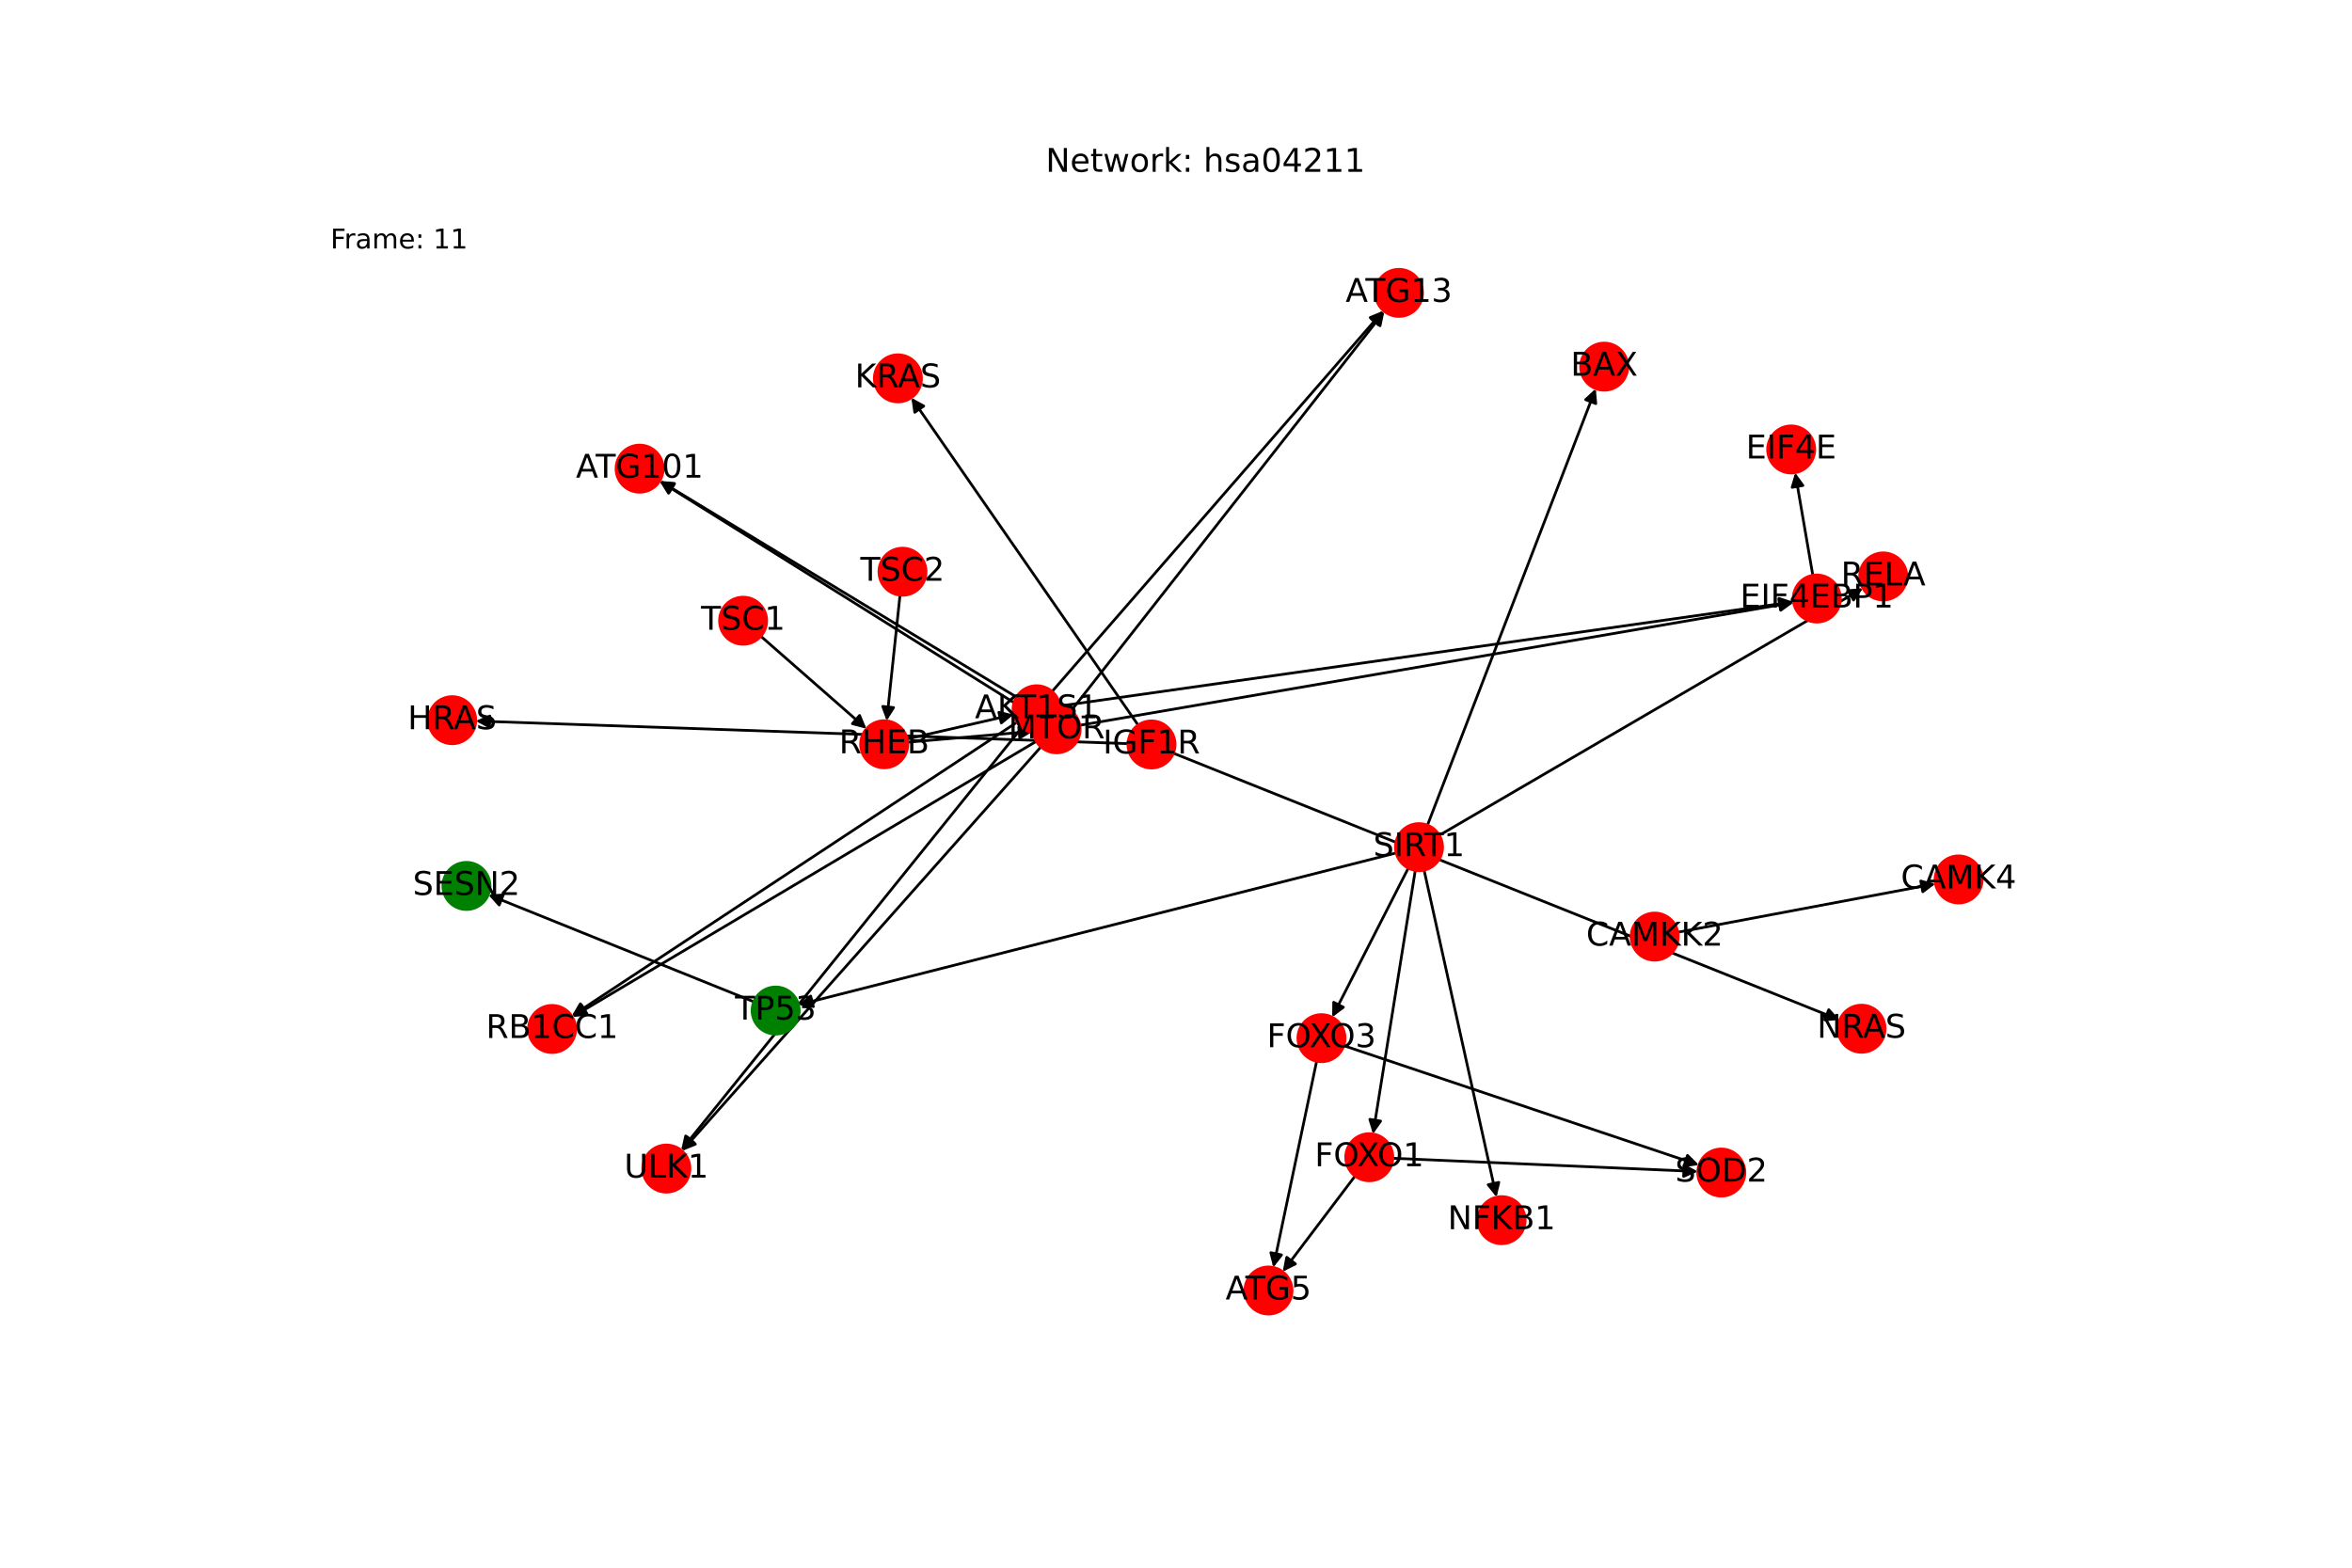 <?xml version="1.0" encoding="utf-8" standalone="no"?>
<!DOCTYPE svg PUBLIC "-//W3C//DTD SVG 1.1//EN"
  "http://www.w3.org/Graphics/SVG/1.1/DTD/svg11.dtd">
<!-- Created with matplotlib (https://matplotlib.org/) -->
<svg height="576pt" version="1.1" viewBox="0 0 864 576" width="864pt" xmlns="http://www.w3.org/2000/svg" xmlns:xlink="http://www.w3.org/1999/xlink">
 <defs>
  <style type="text/css">*{stroke-linecap:butt;stroke-linejoin:round;}</style>
 </defs>
 <g id="figure_1">
  <g id="patch_1">
   <path d="M 0 576 
L 864 576 
L 864 0 
L 0 0 
z
" style="fill:#ffffff;"/>
  </g>
  <g id="axes_1">
   <g id="patch_2">
    <path clip-path="url(#p0c07c2dcf2)" d="M 414.354 273.228 
Q 294.558 269.069 175.879 264.95 
" style="fill:none;stroke:#000000;stroke-linecap:round;"/>
    <path clip-path="url(#p0c07c2dcf2)" d="M 179.807 267.087 
L 175.879 264.95 
L 179.946 263.09 
L 179.807 267.087 
z
" style="stroke:#000000;stroke-linecap:round;"/>
   </g>
   <g id="patch_3">
    <path clip-path="url(#p0c07c2dcf2)" d="M 418.072 266.406 
Q 376.423 206.27 335.411 147.053 
" style="fill:none;stroke:#000000;stroke-linecap:round;"/>
    <path clip-path="url(#p0c07c2dcf2)" d="M 336.044 151.48 
L 335.411 147.053 
L 339.332 149.203 
L 336.044 151.48 
z
" style="stroke:#000000;stroke-linecap:round;"/>
   </g>
   <g id="patch_4">
    <path clip-path="url(#p0c07c2dcf2)" d="M 431.048 276.749 
Q 553.418 325.75 674.749 374.336 
" style="fill:none;stroke:#000000;stroke-linecap:round;"/>
    <path clip-path="url(#p0c07c2dcf2)" d="M 671.779 370.992 
L 674.749 374.336 
L 670.292 374.705 
L 671.779 370.992 
z
" style="stroke:#000000;stroke-linecap:round;"/>
   </g>
   <g id="patch_5">
    <path clip-path="url(#p0c07c2dcf2)" d="M 330.618 218.675 
Q 328.169 241.762 325.839 263.737 
" style="fill:none;stroke:#000000;stroke-linecap:round;"/>
    <path clip-path="url(#p0c07c2dcf2)" d="M 328.249 259.97 
L 325.839 263.737 
L 324.272 259.548 
L 328.249 259.97 
z
" style="stroke:#000000;stroke-linecap:round;"/>
   </g>
   <g id="patch_6">
    <path clip-path="url(#p0c07c2dcf2)" d="M 279.493 233.772 
Q 298.894 250.763 317.453 267.017 
" style="fill:none;stroke:#000000;stroke-linecap:round;"/>
    <path clip-path="url(#p0c07c2dcf2)" d="M 315.762 262.877 
L 317.453 267.017 
L 313.126 265.886 
L 315.762 262.877 
z
" style="stroke:#000000;stroke-linecap:round;"/>
   </g>
   <g id="patch_7">
    <path clip-path="url(#p0c07c2dcf2)" d="M 333.439 272.708 
Q 356.472 270.705 378.391 268.799 
" style="fill:none;stroke:#000000;stroke-linecap:round;"/>
    <path clip-path="url(#p0c07c2dcf2)" d="M 374.233 267.153 
L 378.391 268.799 
L 374.58 271.138 
L 374.233 267.153 
z
" style="stroke:#000000;stroke-linecap:round;"/>
   </g>
   <g id="patch_8">
    <path clip-path="url(#p0c07c2dcf2)" d="M 333.246 271.52 
Q 352.806 267.028 371.275 262.785 
" style="fill:none;stroke:#000000;stroke-linecap:round;"/>
    <path clip-path="url(#p0c07c2dcf2)" d="M 366.929 261.731 
L 371.275 262.785 
L 367.825 265.63 
L 366.929 261.731 
z
" style="stroke:#000000;stroke-linecap:round;"/>
   </g>
   <g id="patch_9">
    <path clip-path="url(#p0c07c2dcf2)" d="M 665.93 211.377 
Q 662.69 192.525 659.639 174.776 
" style="fill:none;stroke:#000000;stroke-linecap:round;"/>
    <path clip-path="url(#p0c07c2dcf2)" d="M 658.346 179.057 
L 659.639 174.776 
L 662.288 178.379 
L 658.346 179.057 
z
" style="stroke:#000000;stroke-linecap:round;"/>
   </g>
   <g id="patch_10">
    <path clip-path="url(#p0c07c2dcf2)" d="M 276.905 368.063 
Q 228.142 348.405 180.417 329.164 
" style="fill:none;stroke:#000000;stroke-linecap:round;"/>
    <path clip-path="url(#p0c07c2dcf2)" d="M 183.379 332.515 
L 180.417 329.164 
L 184.874 328.805 
L 183.379 332.515 
z
" style="stroke:#000000;stroke-linecap:round;"/>
   </g>
   <g id="patch_11">
    <path clip-path="url(#p0c07c2dcf2)" d="M 524.379 303.179 
Q 555.281 222.986 585.782 143.836 
" style="fill:none;stroke:#000000;stroke-linecap:round;"/>
    <path clip-path="url(#p0c07c2dcf2)" d="M 582.477 146.85 
L 585.782 143.836 
L 586.21 148.288 
L 582.477 146.85 
z
" style="stroke:#000000;stroke-linecap:round;"/>
   </g>
   <g id="patch_12">
    <path clip-path="url(#p0c07c2dcf2)" d="M 512.874 313.39 
Q 403.102 341.279 294.412 368.894 
" style="fill:none;stroke:#000000;stroke-linecap:round;"/>
    <path clip-path="url(#p0c07c2dcf2)" d="M 298.782 369.847 
L 294.412 368.894 
L 297.797 365.97 
L 298.782 369.847 
z
" style="stroke:#000000;stroke-linecap:round;"/>
   </g>
   <g id="patch_13">
    <path clip-path="url(#p0c07c2dcf2)" d="M 519.895 319.808 
Q 512.135 368.224 504.552 415.535 
" style="fill:none;stroke:#000000;stroke-linecap:round;"/>
    <path clip-path="url(#p0c07c2dcf2)" d="M 507.16 411.902 
L 504.552 415.535 
L 503.21 411.269 
L 507.16 411.902 
z
" style="stroke:#000000;stroke-linecap:round;"/>
   </g>
   <g id="patch_14">
    <path clip-path="url(#p0c07c2dcf2)" d="M 517.328 318.973 
Q 503.354 346.352 489.887 372.735 
" style="fill:none;stroke:#000000;stroke-linecap:round;"/>
    <path clip-path="url(#p0c07c2dcf2)" d="M 493.487 370.081 
L 489.887 372.735 
L 489.924 368.263 
L 493.487 370.081 
z
" style="stroke:#000000;stroke-linecap:round;"/>
   </g>
   <g id="patch_15">
    <path clip-path="url(#p0c07c2dcf2)" d="M 523.138 319.711 
Q 536.439 379.783 549.499 438.764 
" style="fill:none;stroke:#000000;stroke-linecap:round;"/>
    <path clip-path="url(#p0c07c2dcf2)" d="M 550.587 434.426 
L 549.499 438.764 
L 546.682 435.291 
L 550.587 434.426 
z
" style="stroke:#000000;stroke-linecap:round;"/>
   </g>
   <g id="patch_16">
    <path clip-path="url(#p0c07c2dcf2)" d="M 528.747 306.894 
Q 606.533 261.525 683.353 216.719 
" style="fill:none;stroke:#000000;stroke-linecap:round;"/>
    <path clip-path="url(#p0c07c2dcf2)" d="M 678.89 217.007 
L 683.353 216.719 
L 680.905 220.462 
L 678.89 217.007 
z
" style="stroke:#000000;stroke-linecap:round;"/>
   </g>
   <g id="patch_17">
    <path clip-path="url(#p0c07c2dcf2)" d="M 616.347 342.526 
Q 663.666 333.624 709.887 324.929 
" style="fill:none;stroke:#000000;stroke-linecap:round;"/>
    <path clip-path="url(#p0c07c2dcf2)" d="M 705.586 323.703 
L 709.887 324.929 
L 706.326 327.634 
L 705.586 323.703 
z
" style="stroke:#000000;stroke-linecap:round;"/>
   </g>
   <g id="patch_18">
    <path clip-path="url(#p0c07c2dcf2)" d="M 511.659 425.567 
Q 567.663 428.005 622.55 430.394 
" style="fill:none;stroke:#000000;stroke-linecap:round;"/>
    <path clip-path="url(#p0c07c2dcf2)" d="M 618.641 428.222 
L 622.55 430.394 
L 618.467 432.218 
L 618.641 428.222 
z
" style="stroke:#000000;stroke-linecap:round;"/>
   </g>
   <g id="patch_19">
    <path clip-path="url(#p0c07c2dcf2)" d="M 497.78 432.097 
Q 484.487 449.671 471.868 466.354 
" style="fill:none;stroke:#000000;stroke-linecap:round;"/>
    <path clip-path="url(#p0c07c2dcf2)" d="M 475.876 464.37 
L 471.868 466.354 
L 472.686 461.957 
L 475.876 464.37 
z
" style="stroke:#000000;stroke-linecap:round;"/>
   </g>
   <g id="patch_20">
    <path clip-path="url(#p0c07c2dcf2)" d="M 493.649 384.203 
Q 558.88 406.132 623.051 427.705 
" style="fill:none;stroke:#000000;stroke-linecap:round;"/>
    <path clip-path="url(#p0c07c2dcf2)" d="M 619.897 424.534 
L 623.051 427.705 
L 618.623 428.326 
L 619.897 424.534 
z
" style="stroke:#000000;stroke-linecap:round;"/>
   </g>
   <g id="patch_21">
    <path clip-path="url(#p0c07c2dcf2)" d="M 483.662 389.918 
Q 475.705 427.797 467.978 464.583 
" style="fill:none;stroke:#000000;stroke-linecap:round;"/>
    <path clip-path="url(#p0c07c2dcf2)" d="M 470.758 461.08 
L 467.978 464.583 
L 466.843 460.257 
L 470.758 461.08 
z
" style="stroke:#000000;stroke-linecap:round;"/>
   </g>
   <g id="patch_22">
    <path clip-path="url(#p0c07c2dcf2)" d="M 382.385 274.427 
Q 316.462 348.656 251.282 422.049 
" style="fill:none;stroke:#000000;stroke-linecap:round;"/>
    <path clip-path="url(#p0c07c2dcf2)" d="M 255.434 420.386 
L 251.282 422.049 
L 252.443 417.73 
L 255.434 420.386 
z
" style="stroke:#000000;stroke-linecap:round;"/>
   </g>
   <g id="patch_23">
    <path clip-path="url(#p0c07c2dcf2)" d="M 380.689 272.376 
Q 295.471 323.01 211.214 373.072 
" style="fill:none;stroke:#000000;stroke-linecap:round;"/>
    <path clip-path="url(#p0c07c2dcf2)" d="M 215.674 372.748 
L 211.214 373.072 
L 213.631 369.309 
L 215.674 372.748 
z
" style="stroke:#000000;stroke-linecap:round;"/>
   </g>
   <g id="patch_24">
    <path clip-path="url(#p0c07c2dcf2)" d="M 393.479 261.138 
Q 451.013 187.78 507.856 115.302 
" style="fill:none;stroke:#000000;stroke-linecap:round;"/>
    <path clip-path="url(#p0c07c2dcf2)" d="M 503.814 117.215 
L 507.856 115.302 
L 506.962 119.684 
L 503.814 117.215 
z
" style="stroke:#000000;stroke-linecap:round;"/>
   </g>
   <g id="patch_25">
    <path clip-path="url(#p0c07c2dcf2)" d="M 380.794 263.363 
Q 311.549 220.075 243.253 177.379 
" style="fill:none;stroke:#000000;stroke-linecap:round;"/>
    <path clip-path="url(#p0c07c2dcf2)" d="M 245.584 181.196 
L 243.253 177.379 
L 247.705 177.804 
L 245.584 181.196 
z
" style="stroke:#000000;stroke-linecap:round;"/>
   </g>
   <g id="patch_26">
    <path clip-path="url(#p0c07c2dcf2)" d="M 396.67 266.484 
Q 527.764 243.932 657.757 221.57 
" style="fill:none;stroke:#000000;stroke-linecap:round;"/>
    <path clip-path="url(#p0c07c2dcf2)" d="M 653.475 220.277 
L 657.757 221.57 
L 654.154 224.22 
L 653.475 220.277 
z
" style="stroke:#000000;stroke-linecap:round;"/>
   </g>
   <g id="patch_27">
    <path clip-path="url(#p0c07c2dcf2)" d="M 375.368 267.341 
Q 312.795 344.98 250.924 421.748 
" style="fill:none;stroke:#000000;stroke-linecap:round;"/>
    <path clip-path="url(#p0c07c2dcf2)" d="M 254.991 419.888 
L 250.924 421.748 
L 251.877 417.378 
L 254.991 419.888 
z
" style="stroke:#000000;stroke-linecap:round;"/>
   </g>
   <g id="patch_28">
    <path clip-path="url(#p0c07c2dcf2)" d="M 373.576 265.366 
Q 291.804 319.332 210.966 372.682 
" style="fill:none;stroke:#000000;stroke-linecap:round;"/>
    <path clip-path="url(#p0c07c2dcf2)" d="M 215.406 372.148 
L 210.966 372.682 
L 213.203 368.81 
L 215.406 372.148 
z
" style="stroke:#000000;stroke-linecap:round;"/>
   </g>
   <g id="patch_29">
    <path clip-path="url(#p0c07c2dcf2)" d="M 386.487 254.063 
Q 447.348 184.101 507.475 114.983 
" style="fill:none;stroke:#000000;stroke-linecap:round;"/>
    <path clip-path="url(#p0c07c2dcf2)" d="M 503.341 116.688 
L 507.475 114.983 
L 506.359 119.313 
L 503.341 116.688 
z
" style="stroke:#000000;stroke-linecap:round;"/>
   </g>
   <g id="patch_30">
    <path clip-path="url(#p0c07c2dcf2)" d="M 373.399 256.109 
Q 307.882 216.396 243.321 177.263 
" style="fill:none;stroke:#000000;stroke-linecap:round;"/>
    <path clip-path="url(#p0c07c2dcf2)" d="M 245.705 181.047 
L 243.321 177.263 
L 247.779 177.626 
L 245.705 181.047 
z
" style="stroke:#000000;stroke-linecap:round;"/>
   </g>
   <g id="patch_31">
    <path clip-path="url(#p0c07c2dcf2)" d="M 389.379 259.379 
Q 524.101 240.254 657.717 221.286 
" style="fill:none;stroke:#000000;stroke-linecap:round;"/>
    <path clip-path="url(#p0c07c2dcf2)" d="M 653.475 219.868 
L 657.717 221.286 
L 654.037 223.828 
L 653.475 219.868 
z
" style="stroke:#000000;stroke-linecap:round;"/>
   </g>
   <g id="PathCollection_1">
    <defs>
     <path d="M 0 8.66 
C 2.297 8.66 4.5 7.748 6.124 6.124 
C 7.748 4.5 8.66 2.297 8.66 -0 
C 8.66 -2.297 7.748 -4.5 6.124 -6.124 
C 4.5 -7.748 2.297 -8.66 0 -8.66 
C -2.297 -8.66 -4.5 -7.748 -6.124 -6.124 
C -7.748 -4.5 -8.66 -2.297 -8.66 0 
C -8.66 2.297 -7.748 4.5 -6.124 6.124 
C -4.5 7.748 -2.297 8.66 0 8.66 
z
" id="C0_0_3aa6acadd7"/>
    </defs>
    <g clip-path="url(#p0c07c2dcf2)">
     <use style="fill:#ff0000;stroke:#ff0000;" x="423.005" xlink:href="#C0_0_3aa6acadd7" y="273.528"/>
    </g>
    <g clip-path="url(#p0c07c2dcf2)">
     <use style="fill:#ff0000;stroke:#ff0000;" x="632.317" xlink:href="#C0_0_3aa6acadd7" y="430.819"/>
    </g>
    <g clip-path="url(#p0c07c2dcf2)">
     <use style="fill:#ff0000;stroke:#ff0000;" x="331.531" xlink:href="#C0_0_3aa6acadd7" y="210.066"/>
    </g>
    <g clip-path="url(#p0c07c2dcf2)">
     <use style="fill:#ff0000;stroke:#ff0000;" x="272.98" xlink:href="#C0_0_3aa6acadd7" y="228.067"/>
    </g>
    <g clip-path="url(#p0c07c2dcf2)">
     <use style="fill:#ff0000;stroke:#ff0000;" x="324.808" xlink:href="#C0_0_3aa6acadd7" y="273.458"/>
    </g>
    <g clip-path="url(#p0c07c2dcf2)">
     <use style="fill:#ff0000;stroke:#ff0000;" x="667.397" xlink:href="#C0_0_3aa6acadd7" y="219.912"/>
    </g>
    <g clip-path="url(#p0c07c2dcf2)">
     <use style="fill:#ff0000;stroke:#ff0000;" x="657.983" xlink:href="#C0_0_3aa6acadd7" y="165.136"/>
    </g>
    <g clip-path="url(#p0c07c2dcf2)">
     <use style="fill:#008000;stroke:#008000;" x="284.936" xlink:href="#C0_0_3aa6acadd7" y="371.301"/>
    </g>
    <g clip-path="url(#p0c07c2dcf2)">
     <use style="fill:#ff0000;stroke:#ff0000;" x="589.297" xlink:href="#C0_0_3aa6acadd7" y="134.714"/>
    </g>
    <g clip-path="url(#p0c07c2dcf2)">
     <use style="fill:#ff0000;stroke:#ff0000;" x="521.266" xlink:href="#C0_0_3aa6acadd7" y="311.258"/>
    </g>
    <g clip-path="url(#p0c07c2dcf2)">
     <use style="fill:#ff0000;stroke:#ff0000;" x="244.789" xlink:href="#C0_0_3aa6acadd7" y="429.36"/>
    </g>
    <g clip-path="url(#p0c07c2dcf2)">
     <use style="fill:#ff0000;stroke:#ff0000;" x="607.839" xlink:href="#C0_0_3aa6acadd7" y="344.126"/>
    </g>
    <g clip-path="url(#p0c07c2dcf2)">
     <use style="fill:#ff0000;stroke:#ff0000;" x="719.494" xlink:href="#C0_0_3aa6acadd7" y="323.121"/>
    </g>
    <g clip-path="url(#p0c07c2dcf2)">
     <use style="fill:#ff0000;stroke:#ff0000;" x="465.968" xlink:href="#C0_0_3aa6acadd7" y="474.153"/>
    </g>
    <g clip-path="url(#p0c07c2dcf2)">
     <use style="fill:#ff0000;stroke:#ff0000;" x="202.807" xlink:href="#C0_0_3aa6acadd7" y="378.067"/>
    </g>
    <g clip-path="url(#p0c07c2dcf2)">
     <use style="fill:#ff0000;stroke:#ff0000;" x="513.891" xlink:href="#C0_0_3aa6acadd7" y="107.607"/>
    </g>
    <g clip-path="url(#p0c07c2dcf2)">
     <use style="fill:#ff0000;stroke:#ff0000;" x="234.959" xlink:href="#C0_0_3aa6acadd7" y="172.195"/>
    </g>
    <g clip-path="url(#p0c07c2dcf2)">
     <use style="fill:#ff0000;stroke:#ff0000;" x="503.004" xlink:href="#C0_0_3aa6acadd7" y="425.191"/>
    </g>
    <g clip-path="url(#p0c07c2dcf2)">
     <use style="fill:#ff0000;stroke:#ff0000;" x="485.442" xlink:href="#C0_0_3aa6acadd7" y="381.444"/>
    </g>
    <g clip-path="url(#p0c07c2dcf2)">
     <use style="fill:#ff0000;stroke:#ff0000;" x="388.135" xlink:href="#C0_0_3aa6acadd7" y="267.952"/>
    </g>
    <g clip-path="url(#p0c07c2dcf2)">
     <use style="fill:#ff0000;stroke:#ff0000;" x="380.803" xlink:href="#C0_0_3aa6acadd7" y="260.597"/>
    </g>
    <g clip-path="url(#p0c07c2dcf2)">
     <use style="fill:#ff0000;stroke:#ff0000;" x="166.106" xlink:href="#C0_0_3aa6acadd7" y="264.61"/>
    </g>
    <g clip-path="url(#p0c07c2dcf2)">
     <use style="fill:#ff0000;stroke:#ff0000;" x="329.844" xlink:href="#C0_0_3aa6acadd7" y="139.016"/>
    </g>
    <g clip-path="url(#p0c07c2dcf2)">
     <use style="fill:#ff0000;stroke:#ff0000;" x="683.829" xlink:href="#C0_0_3aa6acadd7" y="377.972"/>
    </g>
    <g clip-path="url(#p0c07c2dcf2)">
     <use style="fill:#008000;stroke:#008000;" x="171.349" xlink:href="#C0_0_3aa6acadd7" y="325.509"/>
    </g>
    <g clip-path="url(#p0c07c2dcf2)">
     <use style="fill:#ff0000;stroke:#ff0000;" x="551.613" xlink:href="#C0_0_3aa6acadd7" y="448.313"/>
    </g>
    <g clip-path="url(#p0c07c2dcf2)">
     <use style="fill:#ff0000;stroke:#ff0000;" x="691.8" xlink:href="#C0_0_3aa6acadd7" y="211.792"/>
    </g>
   </g>
   <g id="text_1">
    <g clip-path="url(#p0c07c2dcf2)">
     <!-- IGF1R -->
     <g transform="translate(405.149 276.839)scale(0.12 -0.12)">
      <defs>
       <path d="M 9.812 72.906 
L 19.672 72.906 
L 19.672 0 
L 9.812 0 
z
" id="DejaVuSans-73"/>
       <path d="M 59.516 10.406 
L 59.516 29.984 
L 43.406 29.984 
L 43.406 38.094 
L 69.281 38.094 
L 69.281 6.781 
Q 63.578 2.734 56.688 0.656 
Q 49.812 -1.422 42 -1.422 
Q 24.906 -1.422 15.25 8.562 
Q 5.609 18.562 5.609 36.375 
Q 5.609 54.25 15.25 64.234 
Q 24.906 74.219 42 74.219 
Q 49.125 74.219 55.547 72.453 
Q 61.969 70.703 67.391 67.281 
L 67.391 56.781 
Q 61.922 61.422 55.766 63.766 
Q 49.609 66.109 42.828 66.109 
Q 29.438 66.109 22.719 58.641 
Q 16.016 51.172 16.016 36.375 
Q 16.016 21.625 22.719 14.156 
Q 29.438 6.688 42.828 6.688 
Q 48.047 6.688 52.141 7.594 
Q 56.25 8.5 59.516 10.406 
z
" id="DejaVuSans-71"/>
       <path d="M 9.812 72.906 
L 51.703 72.906 
L 51.703 64.594 
L 19.672 64.594 
L 19.672 43.109 
L 48.578 43.109 
L 48.578 34.812 
L 19.672 34.812 
L 19.672 0 
L 9.812 0 
z
" id="DejaVuSans-70"/>
       <path d="M 12.406 8.297 
L 28.516 8.297 
L 28.516 63.922 
L 10.984 60.406 
L 10.984 69.391 
L 28.422 72.906 
L 38.281 72.906 
L 38.281 8.297 
L 54.391 8.297 
L 54.391 0 
L 12.406 0 
z
" id="DejaVuSans-49"/>
       <path d="M 44.391 34.188 
Q 47.562 33.109 50.562 29.594 
Q 53.562 26.078 56.594 19.922 
L 66.609 0 
L 56 0 
L 46.688 18.703 
Q 43.062 26.031 39.672 28.422 
Q 36.281 30.812 30.422 30.812 
L 19.672 30.812 
L 19.672 0 
L 9.812 0 
L 9.812 72.906 
L 32.078 72.906 
Q 44.578 72.906 50.734 67.672 
Q 56.891 62.453 56.891 51.906 
Q 56.891 45.016 53.688 40.469 
Q 50.484 35.938 44.391 34.188 
z
M 19.672 64.797 
L 19.672 38.922 
L 32.078 38.922 
Q 39.203 38.922 42.844 42.219 
Q 46.484 45.516 46.484 51.906 
Q 46.484 58.297 42.844 61.547 
Q 39.203 64.797 32.078 64.797 
z
" id="DejaVuSans-82"/>
      </defs>
      <use xlink:href="#DejaVuSans-73"/>
      <use x="29.492" xlink:href="#DejaVuSans-71"/>
      <use x="106.982" xlink:href="#DejaVuSans-70"/>
      <use x="164.502" xlink:href="#DejaVuSans-49"/>
      <use x="228.125" xlink:href="#DejaVuSans-82"/>
     </g>
    </g>
   </g>
   <g id="text_2">
    <g clip-path="url(#p0c07c2dcf2)">
     <!-- SOD2 -->
     <g transform="translate(615.347 434.131)scale(0.12 -0.12)">
      <defs>
       <path d="M 53.516 70.516 
L 53.516 60.891 
Q 47.906 63.578 42.922 64.891 
Q 37.938 66.219 33.297 66.219 
Q 25.25 66.219 20.875 63.094 
Q 16.5 59.969 16.5 54.203 
Q 16.5 49.359 19.406 46.891 
Q 22.312 44.438 30.422 42.922 
L 36.375 41.703 
Q 47.406 39.594 52.656 34.297 
Q 57.906 29 57.906 20.125 
Q 57.906 9.516 50.797 4.047 
Q 43.703 -1.422 29.984 -1.422 
Q 24.812 -1.422 18.969 -0.25 
Q 13.141 0.922 6.891 3.219 
L 6.891 13.375 
Q 12.891 10.016 18.656 8.297 
Q 24.422 6.594 29.984 6.594 
Q 38.422 6.594 43.016 9.906 
Q 47.609 13.234 47.609 19.391 
Q 47.609 24.75 44.312 27.781 
Q 41.016 30.812 33.5 32.328 
L 27.484 33.5 
Q 16.453 35.688 11.516 40.375 
Q 6.594 45.062 6.594 53.422 
Q 6.594 63.094 13.406 68.656 
Q 20.219 74.219 32.172 74.219 
Q 37.312 74.219 42.625 73.281 
Q 47.953 72.359 53.516 70.516 
z
" id="DejaVuSans-83"/>
       <path d="M 39.406 66.219 
Q 28.656 66.219 22.328 58.203 
Q 16.016 50.203 16.016 36.375 
Q 16.016 22.609 22.328 14.594 
Q 28.656 6.594 39.406 6.594 
Q 50.141 6.594 56.422 14.594 
Q 62.703 22.609 62.703 36.375 
Q 62.703 50.203 56.422 58.203 
Q 50.141 66.219 39.406 66.219 
z
M 39.406 74.219 
Q 54.734 74.219 63.906 63.938 
Q 73.094 53.656 73.094 36.375 
Q 73.094 19.141 63.906 8.859 
Q 54.734 -1.422 39.406 -1.422 
Q 24.031 -1.422 14.812 8.828 
Q 5.609 19.094 5.609 36.375 
Q 5.609 53.656 14.812 63.938 
Q 24.031 74.219 39.406 74.219 
z
" id="DejaVuSans-79"/>
       <path d="M 19.672 64.797 
L 19.672 8.109 
L 31.594 8.109 
Q 46.688 8.109 53.688 14.938 
Q 60.688 21.781 60.688 36.531 
Q 60.688 51.172 53.688 57.984 
Q 46.688 64.797 31.594 64.797 
z
M 9.812 72.906 
L 30.078 72.906 
Q 51.266 72.906 61.172 64.094 
Q 71.094 55.281 71.094 36.531 
Q 71.094 17.672 61.125 8.828 
Q 51.172 0 30.078 0 
L 9.812 0 
z
" id="DejaVuSans-68"/>
       <path d="M 19.188 8.297 
L 53.609 8.297 
L 53.609 0 
L 7.328 0 
L 7.328 8.297 
Q 12.938 14.109 22.625 23.891 
Q 32.328 33.688 34.812 36.531 
Q 39.547 41.844 41.422 45.531 
Q 43.312 49.219 43.312 52.781 
Q 43.312 58.594 39.234 62.25 
Q 35.156 65.922 28.609 65.922 
Q 23.969 65.922 18.812 64.312 
Q 13.672 62.703 7.812 59.422 
L 7.812 69.391 
Q 13.766 71.781 18.938 73 
Q 24.125 74.219 28.422 74.219 
Q 39.75 74.219 46.484 68.547 
Q 53.219 62.891 53.219 53.422 
Q 53.219 48.922 51.531 44.891 
Q 49.859 40.875 45.406 35.406 
Q 44.188 33.984 37.641 27.219 
Q 31.109 20.453 19.188 8.297 
z
" id="DejaVuSans-50"/>
      </defs>
      <use xlink:href="#DejaVuSans-83"/>
      <use x="63.477" xlink:href="#DejaVuSans-79"/>
      <use x="142.188" xlink:href="#DejaVuSans-68"/>
      <use x="219.189" xlink:href="#DejaVuSans-50"/>
     </g>
    </g>
   </g>
   <g id="text_3">
    <g clip-path="url(#p0c07c2dcf2)">
     <!-- TSC2 -->
     <g transform="translate(316.05 213.377)scale(0.12 -0.12)">
      <defs>
       <path d="M -0.297 72.906 
L 61.375 72.906 
L 61.375 64.594 
L 35.5 64.594 
L 35.5 0 
L 25.594 0 
L 25.594 64.594 
L -0.297 64.594 
z
" id="DejaVuSans-84"/>
       <path d="M 64.406 67.281 
L 64.406 56.891 
Q 59.422 61.531 53.781 63.812 
Q 48.141 66.109 41.797 66.109 
Q 29.297 66.109 22.656 58.469 
Q 16.016 50.828 16.016 36.375 
Q 16.016 21.969 22.656 14.328 
Q 29.297 6.688 41.797 6.688 
Q 48.141 6.688 53.781 8.984 
Q 59.422 11.281 64.406 15.922 
L 64.406 5.609 
Q 59.234 2.094 53.438 0.328 
Q 47.656 -1.422 41.219 -1.422 
Q 24.656 -1.422 15.125 8.703 
Q 5.609 18.844 5.609 36.375 
Q 5.609 53.953 15.125 64.078 
Q 24.656 74.219 41.219 74.219 
Q 47.75 74.219 53.531 72.484 
Q 59.328 70.75 64.406 67.281 
z
" id="DejaVuSans-67"/>
      </defs>
      <use xlink:href="#DejaVuSans-84"/>
      <use x="61.084" xlink:href="#DejaVuSans-83"/>
      <use x="124.561" xlink:href="#DejaVuSans-67"/>
      <use x="194.385" xlink:href="#DejaVuSans-50"/>
     </g>
    </g>
   </g>
   <g id="text_4">
    <g clip-path="url(#p0c07c2dcf2)">
     <!-- TSC1 -->
     <g transform="translate(257.499 231.378)scale(0.12 -0.12)">
      <use xlink:href="#DejaVuSans-84"/>
      <use x="61.084" xlink:href="#DejaVuSans-83"/>
      <use x="124.561" xlink:href="#DejaVuSans-67"/>
      <use x="194.385" xlink:href="#DejaVuSans-49"/>
     </g>
    </g>
   </g>
   <g id="text_5">
    <g clip-path="url(#p0c07c2dcf2)">
     <!-- RHEB -->
     <g transform="translate(308.219 276.77)scale(0.12 -0.12)">
      <defs>
       <path d="M 9.812 72.906 
L 19.672 72.906 
L 19.672 43.016 
L 55.516 43.016 
L 55.516 72.906 
L 65.375 72.906 
L 65.375 0 
L 55.516 0 
L 55.516 34.719 
L 19.672 34.719 
L 19.672 0 
L 9.812 0 
z
" id="DejaVuSans-72"/>
       <path d="M 9.812 72.906 
L 55.906 72.906 
L 55.906 64.594 
L 19.672 64.594 
L 19.672 43.016 
L 54.391 43.016 
L 54.391 34.719 
L 19.672 34.719 
L 19.672 8.297 
L 56.781 8.297 
L 56.781 0 
L 9.812 0 
z
" id="DejaVuSans-69"/>
       <path d="M 19.672 34.812 
L 19.672 8.109 
L 35.5 8.109 
Q 43.453 8.109 47.281 11.406 
Q 51.125 14.703 51.125 21.484 
Q 51.125 28.328 47.281 31.562 
Q 43.453 34.812 35.5 34.812 
z
M 19.672 64.797 
L 19.672 42.828 
L 34.281 42.828 
Q 41.5 42.828 45.031 45.531 
Q 48.578 48.25 48.578 53.812 
Q 48.578 59.328 45.031 62.062 
Q 41.5 64.797 34.281 64.797 
z
M 9.812 72.906 
L 35.016 72.906 
Q 46.297 72.906 52.391 68.219 
Q 58.5 63.531 58.5 54.891 
Q 58.5 48.188 55.375 44.234 
Q 52.25 40.281 46.188 39.312 
Q 53.469 37.75 57.5 32.781 
Q 61.531 27.828 61.531 20.406 
Q 61.531 10.641 54.891 5.312 
Q 48.25 0 35.984 0 
L 9.812 0 
z
" id="DejaVuSans-66"/>
      </defs>
      <use xlink:href="#DejaVuSans-82"/>
      <use x="69.482" xlink:href="#DejaVuSans-72"/>
      <use x="144.678" xlink:href="#DejaVuSans-69"/>
      <use x="207.861" xlink:href="#DejaVuSans-66"/>
     </g>
    </g>
   </g>
   <g id="text_6">
    <g clip-path="url(#p0c07c2dcf2)">
     <!-- EIF4EBP1 -->
     <g transform="translate(639.224 223.223)scale(0.12 -0.12)">
      <defs>
       <path d="M 37.797 64.312 
L 12.891 25.391 
L 37.797 25.391 
z
M 35.203 72.906 
L 47.609 72.906 
L 47.609 25.391 
L 58.016 25.391 
L 58.016 17.188 
L 47.609 17.188 
L 47.609 0 
L 37.797 0 
L 37.797 17.188 
L 4.891 17.188 
L 4.891 26.703 
z
" id="DejaVuSans-52"/>
       <path d="M 19.672 64.797 
L 19.672 37.406 
L 32.078 37.406 
Q 38.969 37.406 42.719 40.969 
Q 46.484 44.531 46.484 51.125 
Q 46.484 57.672 42.719 61.234 
Q 38.969 64.797 32.078 64.797 
z
M 9.812 72.906 
L 32.078 72.906 
Q 44.344 72.906 50.609 67.359 
Q 56.891 61.812 56.891 51.125 
Q 56.891 40.328 50.609 34.812 
Q 44.344 29.297 32.078 29.297 
L 19.672 29.297 
L 19.672 0 
L 9.812 0 
z
" id="DejaVuSans-80"/>
      </defs>
      <use xlink:href="#DejaVuSans-69"/>
      <use x="63.184" xlink:href="#DejaVuSans-73"/>
      <use x="92.676" xlink:href="#DejaVuSans-70"/>
      <use x="150.195" xlink:href="#DejaVuSans-52"/>
      <use x="213.818" xlink:href="#DejaVuSans-69"/>
      <use x="277.002" xlink:href="#DejaVuSans-66"/>
      <use x="345.605" xlink:href="#DejaVuSans-80"/>
      <use x="405.908" xlink:href="#DejaVuSans-49"/>
     </g>
    </g>
   </g>
   <g id="text_7">
    <g clip-path="url(#p0c07c2dcf2)">
     <!-- EIF4E -->
     <g transform="translate(641.362 168.448)scale(0.12 -0.12)">
      <use xlink:href="#DejaVuSans-69"/>
      <use x="63.184" xlink:href="#DejaVuSans-73"/>
      <use x="92.676" xlink:href="#DejaVuSans-70"/>
      <use x="150.195" xlink:href="#DejaVuSans-52"/>
      <use x="213.818" xlink:href="#DejaVuSans-69"/>
     </g>
    </g>
   </g>
   <g id="text_8">
    <g clip-path="url(#p0c07c2dcf2)">
     <!-- TP53 -->
     <g transform="translate(270.019 374.613)scale(0.12 -0.12)">
      <defs>
       <path d="M 10.797 72.906 
L 49.516 72.906 
L 49.516 64.594 
L 19.828 64.594 
L 19.828 46.734 
Q 21.969 47.469 24.109 47.828 
Q 26.266 48.188 28.422 48.188 
Q 40.625 48.188 47.75 41.5 
Q 54.891 34.812 54.891 23.391 
Q 54.891 11.625 47.562 5.094 
Q 40.234 -1.422 26.906 -1.422 
Q 22.312 -1.422 17.547 -0.641 
Q 12.797 0.141 7.719 1.703 
L 7.719 11.625 
Q 12.109 9.234 16.797 8.062 
Q 21.484 6.891 26.703 6.891 
Q 35.156 6.891 40.078 11.328 
Q 45.016 15.766 45.016 23.391 
Q 45.016 31 40.078 35.438 
Q 35.156 39.891 26.703 39.891 
Q 22.75 39.891 18.812 39.016 
Q 14.891 38.141 10.797 36.281 
z
" id="DejaVuSans-53"/>
       <path d="M 40.578 39.312 
Q 47.656 37.797 51.625 33 
Q 55.609 28.219 55.609 21.188 
Q 55.609 10.406 48.188 4.484 
Q 40.766 -1.422 27.094 -1.422 
Q 22.516 -1.422 17.656 -0.516 
Q 12.797 0.391 7.625 2.203 
L 7.625 11.719 
Q 11.719 9.328 16.594 8.109 
Q 21.484 6.891 26.812 6.891 
Q 36.078 6.891 40.938 10.547 
Q 45.797 14.203 45.797 21.188 
Q 45.797 27.641 41.281 31.266 
Q 36.766 34.906 28.719 34.906 
L 20.219 34.906 
L 20.219 43.016 
L 29.109 43.016 
Q 36.375 43.016 40.234 45.922 
Q 44.094 48.828 44.094 54.297 
Q 44.094 59.906 40.109 62.906 
Q 36.141 65.922 28.719 65.922 
Q 24.656 65.922 20.016 65.031 
Q 15.375 64.156 9.812 62.312 
L 9.812 71.094 
Q 15.438 72.656 20.344 73.438 
Q 25.25 74.219 29.594 74.219 
Q 40.828 74.219 47.359 69.109 
Q 53.906 64.016 53.906 55.328 
Q 53.906 49.266 50.438 45.094 
Q 46.969 40.922 40.578 39.312 
z
" id="DejaVuSans-51"/>
      </defs>
      <use xlink:href="#DejaVuSans-84"/>
      <use x="61.084" xlink:href="#DejaVuSans-80"/>
      <use x="121.387" xlink:href="#DejaVuSans-53"/>
      <use x="185.01" xlink:href="#DejaVuSans-51"/>
     </g>
    </g>
   </g>
   <g id="text_9">
    <g clip-path="url(#p0c07c2dcf2)">
     <!-- BAX -->
     <g transform="translate(576.966 138.025)scale(0.12 -0.12)">
      <defs>
       <path d="M 34.188 63.188 
L 20.797 26.906 
L 47.609 26.906 
z
M 28.609 72.906 
L 39.797 72.906 
L 67.578 0 
L 57.328 0 
L 50.688 18.703 
L 17.828 18.703 
L 11.188 0 
L 0.781 0 
z
" id="DejaVuSans-65"/>
       <path d="M 6.297 72.906 
L 16.891 72.906 
L 35.016 45.797 
L 53.219 72.906 
L 63.812 72.906 
L 40.375 37.891 
L 65.375 0 
L 54.781 0 
L 34.281 31 
L 13.625 0 
L 2.984 0 
L 29 38.922 
z
" id="DejaVuSans-88"/>
      </defs>
      <use xlink:href="#DejaVuSans-66"/>
      <use x="68.604" xlink:href="#DejaVuSans-65"/>
      <use x="137.012" xlink:href="#DejaVuSans-88"/>
     </g>
    </g>
   </g>
   <g id="text_10">
    <g clip-path="url(#p0c07c2dcf2)">
     <!-- SIRT1 -->
     <g transform="translate(504.471 314.569)scale(0.12 -0.12)">
      <use xlink:href="#DejaVuSans-83"/>
      <use x="63.477" xlink:href="#DejaVuSans-73"/>
      <use x="92.969" xlink:href="#DejaVuSans-82"/>
      <use x="155.201" xlink:href="#DejaVuSans-84"/>
      <use x="216.285" xlink:href="#DejaVuSans-49"/>
     </g>
    </g>
   </g>
   <g id="text_11">
    <g clip-path="url(#p0c07c2dcf2)">
     <!-- ULK1 -->
     <g transform="translate(229.303 432.671)scale(0.12 -0.12)">
      <defs>
       <path d="M 8.688 72.906 
L 18.609 72.906 
L 18.609 28.609 
Q 18.609 16.891 22.844 11.734 
Q 27.094 6.594 36.625 6.594 
Q 46.094 6.594 50.344 11.734 
Q 54.594 16.891 54.594 28.609 
L 54.594 72.906 
L 64.5 72.906 
L 64.5 27.391 
Q 64.5 13.141 57.438 5.859 
Q 50.391 -1.422 36.625 -1.422 
Q 22.797 -1.422 15.734 5.859 
Q 8.688 13.141 8.688 27.391 
z
" id="DejaVuSans-85"/>
       <path d="M 9.812 72.906 
L 19.672 72.906 
L 19.672 8.297 
L 55.172 8.297 
L 55.172 0 
L 9.812 0 
z
" id="DejaVuSans-76"/>
       <path d="M 9.812 72.906 
L 19.672 72.906 
L 19.672 42.094 
L 52.391 72.906 
L 65.094 72.906 
L 28.906 38.922 
L 67.672 0 
L 54.688 0 
L 19.672 35.109 
L 19.672 0 
L 9.812 0 
z
" id="DejaVuSans-75"/>
      </defs>
      <use xlink:href="#DejaVuSans-85"/>
      <use x="73.193" xlink:href="#DejaVuSans-76"/>
      <use x="128.906" xlink:href="#DejaVuSans-75"/>
      <use x="194.482" xlink:href="#DejaVuSans-49"/>
     </g>
    </g>
   </g>
   <g id="text_12">
    <g clip-path="url(#p0c07c2dcf2)">
     <!-- CAMKK2 -->
     <g transform="translate(582.681 347.437)scale(0.12 -0.12)">
      <defs>
       <path d="M 9.812 72.906 
L 24.516 72.906 
L 43.109 23.297 
L 61.812 72.906 
L 76.516 72.906 
L 76.516 0 
L 66.891 0 
L 66.891 64.016 
L 48.094 14.016 
L 38.188 14.016 
L 19.391 64.016 
L 19.391 0 
L 9.812 0 
z
" id="DejaVuSans-77"/>
      </defs>
      <use xlink:href="#DejaVuSans-67"/>
      <use x="69.824" xlink:href="#DejaVuSans-65"/>
      <use x="138.232" xlink:href="#DejaVuSans-77"/>
      <use x="224.512" xlink:href="#DejaVuSans-75"/>
      <use x="290.088" xlink:href="#DejaVuSans-75"/>
      <use x="355.664" xlink:href="#DejaVuSans-50"/>
     </g>
    </g>
   </g>
   <g id="text_13">
    <g clip-path="url(#p0c07c2dcf2)">
     <!-- CAMK4 -->
     <g transform="translate(698.271 326.432)scale(0.12 -0.12)">
      <use xlink:href="#DejaVuSans-67"/>
      <use x="69.824" xlink:href="#DejaVuSans-65"/>
      <use x="138.232" xlink:href="#DejaVuSans-77"/>
      <use x="224.512" xlink:href="#DejaVuSans-75"/>
      <use x="290.088" xlink:href="#DejaVuSans-52"/>
     </g>
    </g>
   </g>
   <g id="text_14">
    <g clip-path="url(#p0c07c2dcf2)">
     <!-- ATG5 -->
     <g transform="translate(450.197 477.464)scale(0.12 -0.12)">
      <use xlink:href="#DejaVuSans-65"/>
      <use x="60.658" xlink:href="#DejaVuSans-84"/>
      <use x="121.742" xlink:href="#DejaVuSans-71"/>
      <use x="199.232" xlink:href="#DejaVuSans-53"/>
     </g>
    </g>
   </g>
   <g id="text_15">
    <g clip-path="url(#p0c07c2dcf2)">
     <!-- RB1CC1 -->
     <g transform="translate(178.507 381.378)scale(0.12 -0.12)">
      <use xlink:href="#DejaVuSans-82"/>
      <use x="69.482" xlink:href="#DejaVuSans-66"/>
      <use x="138.086" xlink:href="#DejaVuSans-49"/>
      <use x="201.709" xlink:href="#DejaVuSans-67"/>
      <use x="271.533" xlink:href="#DejaVuSans-67"/>
      <use x="341.357" xlink:href="#DejaVuSans-49"/>
     </g>
    </g>
   </g>
   <g id="text_16">
    <g clip-path="url(#p0c07c2dcf2)">
     <!-- ATG13 -->
     <g transform="translate(494.303 110.919)scale(0.12 -0.12)">
      <use xlink:href="#DejaVuSans-65"/>
      <use x="60.658" xlink:href="#DejaVuSans-84"/>
      <use x="121.742" xlink:href="#DejaVuSans-71"/>
      <use x="199.232" xlink:href="#DejaVuSans-49"/>
      <use x="262.855" xlink:href="#DejaVuSans-51"/>
     </g>
    </g>
   </g>
   <g id="text_17">
    <g clip-path="url(#p0c07c2dcf2)">
     <!-- ATG101 -->
     <g transform="translate(211.554 175.506)scale(0.12 -0.12)">
      <defs>
       <path d="M 31.781 66.406 
Q 24.172 66.406 20.328 58.906 
Q 16.5 51.422 16.5 36.375 
Q 16.5 21.391 20.328 13.891 
Q 24.172 6.391 31.781 6.391 
Q 39.453 6.391 43.281 13.891 
Q 47.125 21.391 47.125 36.375 
Q 47.125 51.422 43.281 58.906 
Q 39.453 66.406 31.781 66.406 
z
M 31.781 74.219 
Q 44.047 74.219 50.516 64.516 
Q 56.984 54.828 56.984 36.375 
Q 56.984 17.969 50.516 8.266 
Q 44.047 -1.422 31.781 -1.422 
Q 19.531 -1.422 13.062 8.266 
Q 6.594 17.969 6.594 36.375 
Q 6.594 54.828 13.062 64.516 
Q 19.531 74.219 31.781 74.219 
z
" id="DejaVuSans-48"/>
      </defs>
      <use xlink:href="#DejaVuSans-65"/>
      <use x="60.658" xlink:href="#DejaVuSans-84"/>
      <use x="121.742" xlink:href="#DejaVuSans-71"/>
      <use x="199.232" xlink:href="#DejaVuSans-49"/>
      <use x="262.855" xlink:href="#DejaVuSans-48"/>
      <use x="326.479" xlink:href="#DejaVuSans-49"/>
     </g>
    </g>
   </g>
   <g id="text_18">
    <g clip-path="url(#p0c07c2dcf2)">
     <!-- FOXO1 -->
     <g transform="translate(482.945 428.502)scale(0.12 -0.12)">
      <use xlink:href="#DejaVuSans-70"/>
      <use x="57.52" xlink:href="#DejaVuSans-79"/>
      <use x="129.855" xlink:href="#DejaVuSans-88"/>
      <use x="191.986" xlink:href="#DejaVuSans-79"/>
      <use x="270.697" xlink:href="#DejaVuSans-49"/>
     </g>
    </g>
   </g>
   <g id="text_19">
    <g clip-path="url(#p0c07c2dcf2)">
     <!-- FOXO3 -->
     <g transform="translate(465.382 384.755)scale(0.12 -0.12)">
      <use xlink:href="#DejaVuSans-70"/>
      <use x="57.52" xlink:href="#DejaVuSans-79"/>
      <use x="129.855" xlink:href="#DejaVuSans-88"/>
      <use x="191.986" xlink:href="#DejaVuSans-79"/>
      <use x="270.697" xlink:href="#DejaVuSans-51"/>
     </g>
    </g>
   </g>
   <g id="text_20">
    <g clip-path="url(#p0c07c2dcf2)">
     <!-- MTOR -->
     <g transform="translate(370.401 271.263)scale(0.12 -0.12)">
      <use xlink:href="#DejaVuSans-77"/>
      <use x="86.279" xlink:href="#DejaVuSans-84"/>
      <use x="147.363" xlink:href="#DejaVuSans-79"/>
      <use x="226.074" xlink:href="#DejaVuSans-82"/>
     </g>
    </g>
   </g>
   <g id="text_21">
    <g clip-path="url(#p0c07c2dcf2)">
     <!-- AKT1S1 -->
     <g transform="translate(358.12 263.908)scale(0.12 -0.12)">
      <use xlink:href="#DejaVuSans-65"/>
      <use x="68.408" xlink:href="#DejaVuSans-75"/>
      <use x="126.234" xlink:href="#DejaVuSans-84"/>
      <use x="187.318" xlink:href="#DejaVuSans-49"/>
      <use x="250.941" xlink:href="#DejaVuSans-83"/>
      <use x="314.418" xlink:href="#DejaVuSans-49"/>
     </g>
    </g>
   </g>
   <g id="text_22">
    <g clip-path="url(#p0c07c2dcf2)">
     <!-- HRAS -->
     <g transform="translate(149.751 267.922)scale(0.12 -0.12)">
      <use xlink:href="#DejaVuSans-72"/>
      <use x="75.195" xlink:href="#DejaVuSans-82"/>
      <use x="140.678" xlink:href="#DejaVuSans-65"/>
      <use x="209.086" xlink:href="#DejaVuSans-83"/>
     </g>
    </g>
   </g>
   <g id="text_23">
    <g clip-path="url(#p0c07c2dcf2)">
     <!-- KRAS -->
     <g transform="translate(314.067 142.327)scale(0.12 -0.12)">
      <use xlink:href="#DejaVuSans-75"/>
      <use x="65.576" xlink:href="#DejaVuSans-82"/>
      <use x="131.059" xlink:href="#DejaVuSans-65"/>
      <use x="199.467" xlink:href="#DejaVuSans-83"/>
     </g>
    </g>
   </g>
   <g id="text_24">
    <g clip-path="url(#p0c07c2dcf2)">
     <!-- NRAS -->
     <g transform="translate(667.498 381.283)scale(0.12 -0.12)">
      <defs>
       <path d="M 9.812 72.906 
L 23.094 72.906 
L 55.422 11.922 
L 55.422 72.906 
L 64.984 72.906 
L 64.984 0 
L 51.703 0 
L 19.391 60.984 
L 19.391 0 
L 9.812 0 
z
" id="DejaVuSans-78"/>
      </defs>
      <use xlink:href="#DejaVuSans-78"/>
      <use x="74.805" xlink:href="#DejaVuSans-82"/>
      <use x="140.287" xlink:href="#DejaVuSans-65"/>
      <use x="208.695" xlink:href="#DejaVuSans-83"/>
     </g>
    </g>
   </g>
   <g id="text_25">
    <g clip-path="url(#p0c07c2dcf2)">
     <!-- SESN2 -->
     <g transform="translate(151.633 328.82)scale(0.12 -0.12)">
      <use xlink:href="#DejaVuSans-83"/>
      <use x="63.477" xlink:href="#DejaVuSans-69"/>
      <use x="126.66" xlink:href="#DejaVuSans-83"/>
      <use x="190.137" xlink:href="#DejaVuSans-78"/>
      <use x="264.941" xlink:href="#DejaVuSans-50"/>
     </g>
    </g>
   </g>
   <g id="text_26">
    <g clip-path="url(#p0c07c2dcf2)">
     <!-- NFKB1 -->
     <g transform="translate(531.805 451.624)scale(0.12 -0.12)">
      <use xlink:href="#DejaVuSans-78"/>
      <use x="74.805" xlink:href="#DejaVuSans-70"/>
      <use x="132.324" xlink:href="#DejaVuSans-75"/>
      <use x="197.9" xlink:href="#DejaVuSans-66"/>
      <use x="266.504" xlink:href="#DejaVuSans-49"/>
     </g>
    </g>
   </g>
   <g id="text_27">
    <g clip-path="url(#p0c07c2dcf2)">
     <!-- RELA -->
     <g transform="translate(676.257 215.103)scale(0.12 -0.12)">
      <use xlink:href="#DejaVuSans-82"/>
      <use x="69.482" xlink:href="#DejaVuSans-69"/>
      <use x="132.666" xlink:href="#DejaVuSans-76"/>
      <use x="190.629" xlink:href="#DejaVuSans-65"/>
     </g>
    </g>
   </g>
   <g id="text_28">
    <!-- Frame: 11 -->
    <g transform="translate(121.392 91.296)scale(0.1 -0.1)">
     <defs>
      <path d="M 41.109 46.297 
Q 39.594 47.172 37.812 47.578 
Q 36.031 48 33.891 48 
Q 26.266 48 22.188 43.047 
Q 18.109 38.094 18.109 28.812 
L 18.109 0 
L 9.078 0 
L 9.078 54.688 
L 18.109 54.688 
L 18.109 46.188 
Q 20.953 51.172 25.484 53.578 
Q 30.031 56 36.531 56 
Q 37.453 56 38.578 55.875 
Q 39.703 55.766 41.062 55.516 
z
" id="DejaVuSans-114"/>
      <path d="M 34.281 27.484 
Q 23.391 27.484 19.188 25 
Q 14.984 22.516 14.984 16.5 
Q 14.984 11.719 18.141 8.906 
Q 21.297 6.109 26.703 6.109 
Q 34.188 6.109 38.703 11.406 
Q 43.219 16.703 43.219 25.484 
L 43.219 27.484 
z
M 52.203 31.203 
L 52.203 0 
L 43.219 0 
L 43.219 8.297 
Q 40.141 3.328 35.547 0.953 
Q 30.953 -1.422 24.312 -1.422 
Q 15.922 -1.422 10.953 3.297 
Q 6 8.016 6 15.922 
Q 6 25.141 12.172 29.828 
Q 18.359 34.516 30.609 34.516 
L 43.219 34.516 
L 43.219 35.406 
Q 43.219 41.609 39.141 45 
Q 35.062 48.391 27.688 48.391 
Q 23 48.391 18.547 47.266 
Q 14.109 46.141 10.016 43.891 
L 10.016 52.203 
Q 14.938 54.109 19.578 55.047 
Q 24.219 56 28.609 56 
Q 40.484 56 46.344 49.844 
Q 52.203 43.703 52.203 31.203 
z
" id="DejaVuSans-97"/>
      <path d="M 52 44.188 
Q 55.375 50.25 60.062 53.125 
Q 64.75 56 71.094 56 
Q 79.641 56 84.281 50.016 
Q 88.922 44.047 88.922 33.016 
L 88.922 0 
L 79.891 0 
L 79.891 32.719 
Q 79.891 40.578 77.094 44.375 
Q 74.312 48.188 68.609 48.188 
Q 61.625 48.188 57.562 43.547 
Q 53.516 38.922 53.516 30.906 
L 53.516 0 
L 44.484 0 
L 44.484 32.719 
Q 44.484 40.625 41.703 44.406 
Q 38.922 48.188 33.109 48.188 
Q 26.219 48.188 22.156 43.531 
Q 18.109 38.875 18.109 30.906 
L 18.109 0 
L 9.078 0 
L 9.078 54.688 
L 18.109 54.688 
L 18.109 46.188 
Q 21.188 51.219 25.484 53.609 
Q 29.781 56 35.688 56 
Q 41.656 56 45.828 52.969 
Q 50 49.953 52 44.188 
z
" id="DejaVuSans-109"/>
      <path d="M 56.203 29.594 
L 56.203 25.203 
L 14.891 25.203 
Q 15.484 15.922 20.484 11.062 
Q 25.484 6.203 34.422 6.203 
Q 39.594 6.203 44.453 7.469 
Q 49.312 8.734 54.109 11.281 
L 54.109 2.781 
Q 49.266 0.734 44.188 -0.344 
Q 39.109 -1.422 33.891 -1.422 
Q 20.797 -1.422 13.156 6.188 
Q 5.516 13.812 5.516 26.812 
Q 5.516 40.234 12.766 48.109 
Q 20.016 56 32.328 56 
Q 43.359 56 49.781 48.891 
Q 56.203 41.797 56.203 29.594 
z
M 47.219 32.234 
Q 47.125 39.594 43.094 43.984 
Q 39.062 48.391 32.422 48.391 
Q 24.906 48.391 20.391 44.141 
Q 15.875 39.891 15.188 32.172 
z
" id="DejaVuSans-101"/>
      <path d="M 11.719 12.406 
L 22.016 12.406 
L 22.016 0 
L 11.719 0 
z
M 11.719 51.703 
L 22.016 51.703 
L 22.016 39.312 
L 11.719 39.312 
z
" id="DejaVuSans-58"/>
      <path id="DejaVuSans-32"/>
     </defs>
     <use xlink:href="#DejaVuSans-70"/>
     <use x="50.27" xlink:href="#DejaVuSans-114"/>
     <use x="91.383" xlink:href="#DejaVuSans-97"/>
     <use x="152.662" xlink:href="#DejaVuSans-109"/>
     <use x="250.074" xlink:href="#DejaVuSans-101"/>
     <use x="311.598" xlink:href="#DejaVuSans-58"/>
     <use x="345.289" xlink:href="#DejaVuSans-32"/>
     <use x="377.076" xlink:href="#DejaVuSans-49"/>
     <use x="440.699" xlink:href="#DejaVuSans-49"/>
    </g>
   </g>
   <g id="text_29">
    <!-- Network: hsa04211 -->
    <g transform="translate(384.127 63.12)scale(0.12 -0.12)">
     <defs>
      <path d="M 18.312 70.219 
L 18.312 54.688 
L 36.812 54.688 
L 36.812 47.703 
L 18.312 47.703 
L 18.312 18.016 
Q 18.312 11.328 20.141 9.422 
Q 21.969 7.516 27.594 7.516 
L 36.812 7.516 
L 36.812 0 
L 27.594 0 
Q 17.188 0 13.234 3.875 
Q 9.281 7.766 9.281 18.016 
L 9.281 47.703 
L 2.688 47.703 
L 2.688 54.688 
L 9.281 54.688 
L 9.281 70.219 
z
" id="DejaVuSans-116"/>
      <path d="M 4.203 54.688 
L 13.188 54.688 
L 24.422 12.016 
L 35.594 54.688 
L 46.188 54.688 
L 57.422 12.016 
L 68.609 54.688 
L 77.594 54.688 
L 63.281 0 
L 52.688 0 
L 40.922 44.828 
L 29.109 0 
L 18.5 0 
z
" id="DejaVuSans-119"/>
      <path d="M 30.609 48.391 
Q 23.391 48.391 19.188 42.75 
Q 14.984 37.109 14.984 27.297 
Q 14.984 17.484 19.156 11.844 
Q 23.344 6.203 30.609 6.203 
Q 37.797 6.203 41.984 11.859 
Q 46.188 17.531 46.188 27.297 
Q 46.188 37.016 41.984 42.703 
Q 37.797 48.391 30.609 48.391 
z
M 30.609 56 
Q 42.328 56 49.016 48.375 
Q 55.719 40.766 55.719 27.297 
Q 55.719 13.875 49.016 6.219 
Q 42.328 -1.422 30.609 -1.422 
Q 18.844 -1.422 12.172 6.219 
Q 5.516 13.875 5.516 27.297 
Q 5.516 40.766 12.172 48.375 
Q 18.844 56 30.609 56 
z
" id="DejaVuSans-111"/>
      <path d="M 9.078 75.984 
L 18.109 75.984 
L 18.109 31.109 
L 44.922 54.688 
L 56.391 54.688 
L 27.391 29.109 
L 57.625 0 
L 45.906 0 
L 18.109 26.703 
L 18.109 0 
L 9.078 0 
z
" id="DejaVuSans-107"/>
      <path d="M 54.891 33.016 
L 54.891 0 
L 45.906 0 
L 45.906 32.719 
Q 45.906 40.484 42.875 44.328 
Q 39.844 48.188 33.797 48.188 
Q 26.516 48.188 22.312 43.547 
Q 18.109 38.922 18.109 30.906 
L 18.109 0 
L 9.078 0 
L 9.078 75.984 
L 18.109 75.984 
L 18.109 46.188 
Q 21.344 51.125 25.703 53.562 
Q 30.078 56 35.797 56 
Q 45.219 56 50.047 50.172 
Q 54.891 44.344 54.891 33.016 
z
" id="DejaVuSans-104"/>
      <path d="M 44.281 53.078 
L 44.281 44.578 
Q 40.484 46.531 36.375 47.5 
Q 32.281 48.484 27.875 48.484 
Q 21.188 48.484 17.844 46.438 
Q 14.5 44.391 14.5 40.281 
Q 14.5 37.156 16.891 35.375 
Q 19.281 33.594 26.516 31.984 
L 29.594 31.297 
Q 39.156 29.25 43.188 25.516 
Q 47.219 21.781 47.219 15.094 
Q 47.219 7.469 41.188 3.016 
Q 35.156 -1.422 24.609 -1.422 
Q 20.219 -1.422 15.453 -0.562 
Q 10.688 0.297 5.422 2 
L 5.422 11.281 
Q 10.406 8.688 15.234 7.391 
Q 20.062 6.109 24.812 6.109 
Q 31.156 6.109 34.562 8.281 
Q 37.984 10.453 37.984 14.406 
Q 37.984 18.062 35.516 20.016 
Q 33.062 21.969 24.703 23.781 
L 21.578 24.516 
Q 13.234 26.266 9.516 29.906 
Q 5.812 33.547 5.812 39.891 
Q 5.812 47.609 11.281 51.797 
Q 16.75 56 26.812 56 
Q 31.781 56 36.172 55.266 
Q 40.578 54.547 44.281 53.078 
z
" id="DejaVuSans-115"/>
     </defs>
     <use xlink:href="#DejaVuSans-78"/>
     <use x="74.805" xlink:href="#DejaVuSans-101"/>
     <use x="136.328" xlink:href="#DejaVuSans-116"/>
     <use x="175.537" xlink:href="#DejaVuSans-119"/>
     <use x="257.324" xlink:href="#DejaVuSans-111"/>
     <use x="318.506" xlink:href="#DejaVuSans-114"/>
     <use x="359.619" xlink:href="#DejaVuSans-107"/>
     <use x="417.529" xlink:href="#DejaVuSans-58"/>
     <use x="451.221" xlink:href="#DejaVuSans-32"/>
     <use x="483.008" xlink:href="#DejaVuSans-104"/>
     <use x="546.387" xlink:href="#DejaVuSans-115"/>
     <use x="598.486" xlink:href="#DejaVuSans-97"/>
     <use x="659.766" xlink:href="#DejaVuSans-48"/>
     <use x="723.389" xlink:href="#DejaVuSans-52"/>
     <use x="787.012" xlink:href="#DejaVuSans-50"/>
     <use x="850.635" xlink:href="#DejaVuSans-49"/>
     <use x="914.258" xlink:href="#DejaVuSans-49"/>
    </g>
   </g>
  </g>
 </g>
 <defs>
  <clipPath id="p0c07c2dcf2">
   <rect height="443.52" width="669.6" x="108" y="69.12"/>
  </clipPath>
 </defs>
</svg>
